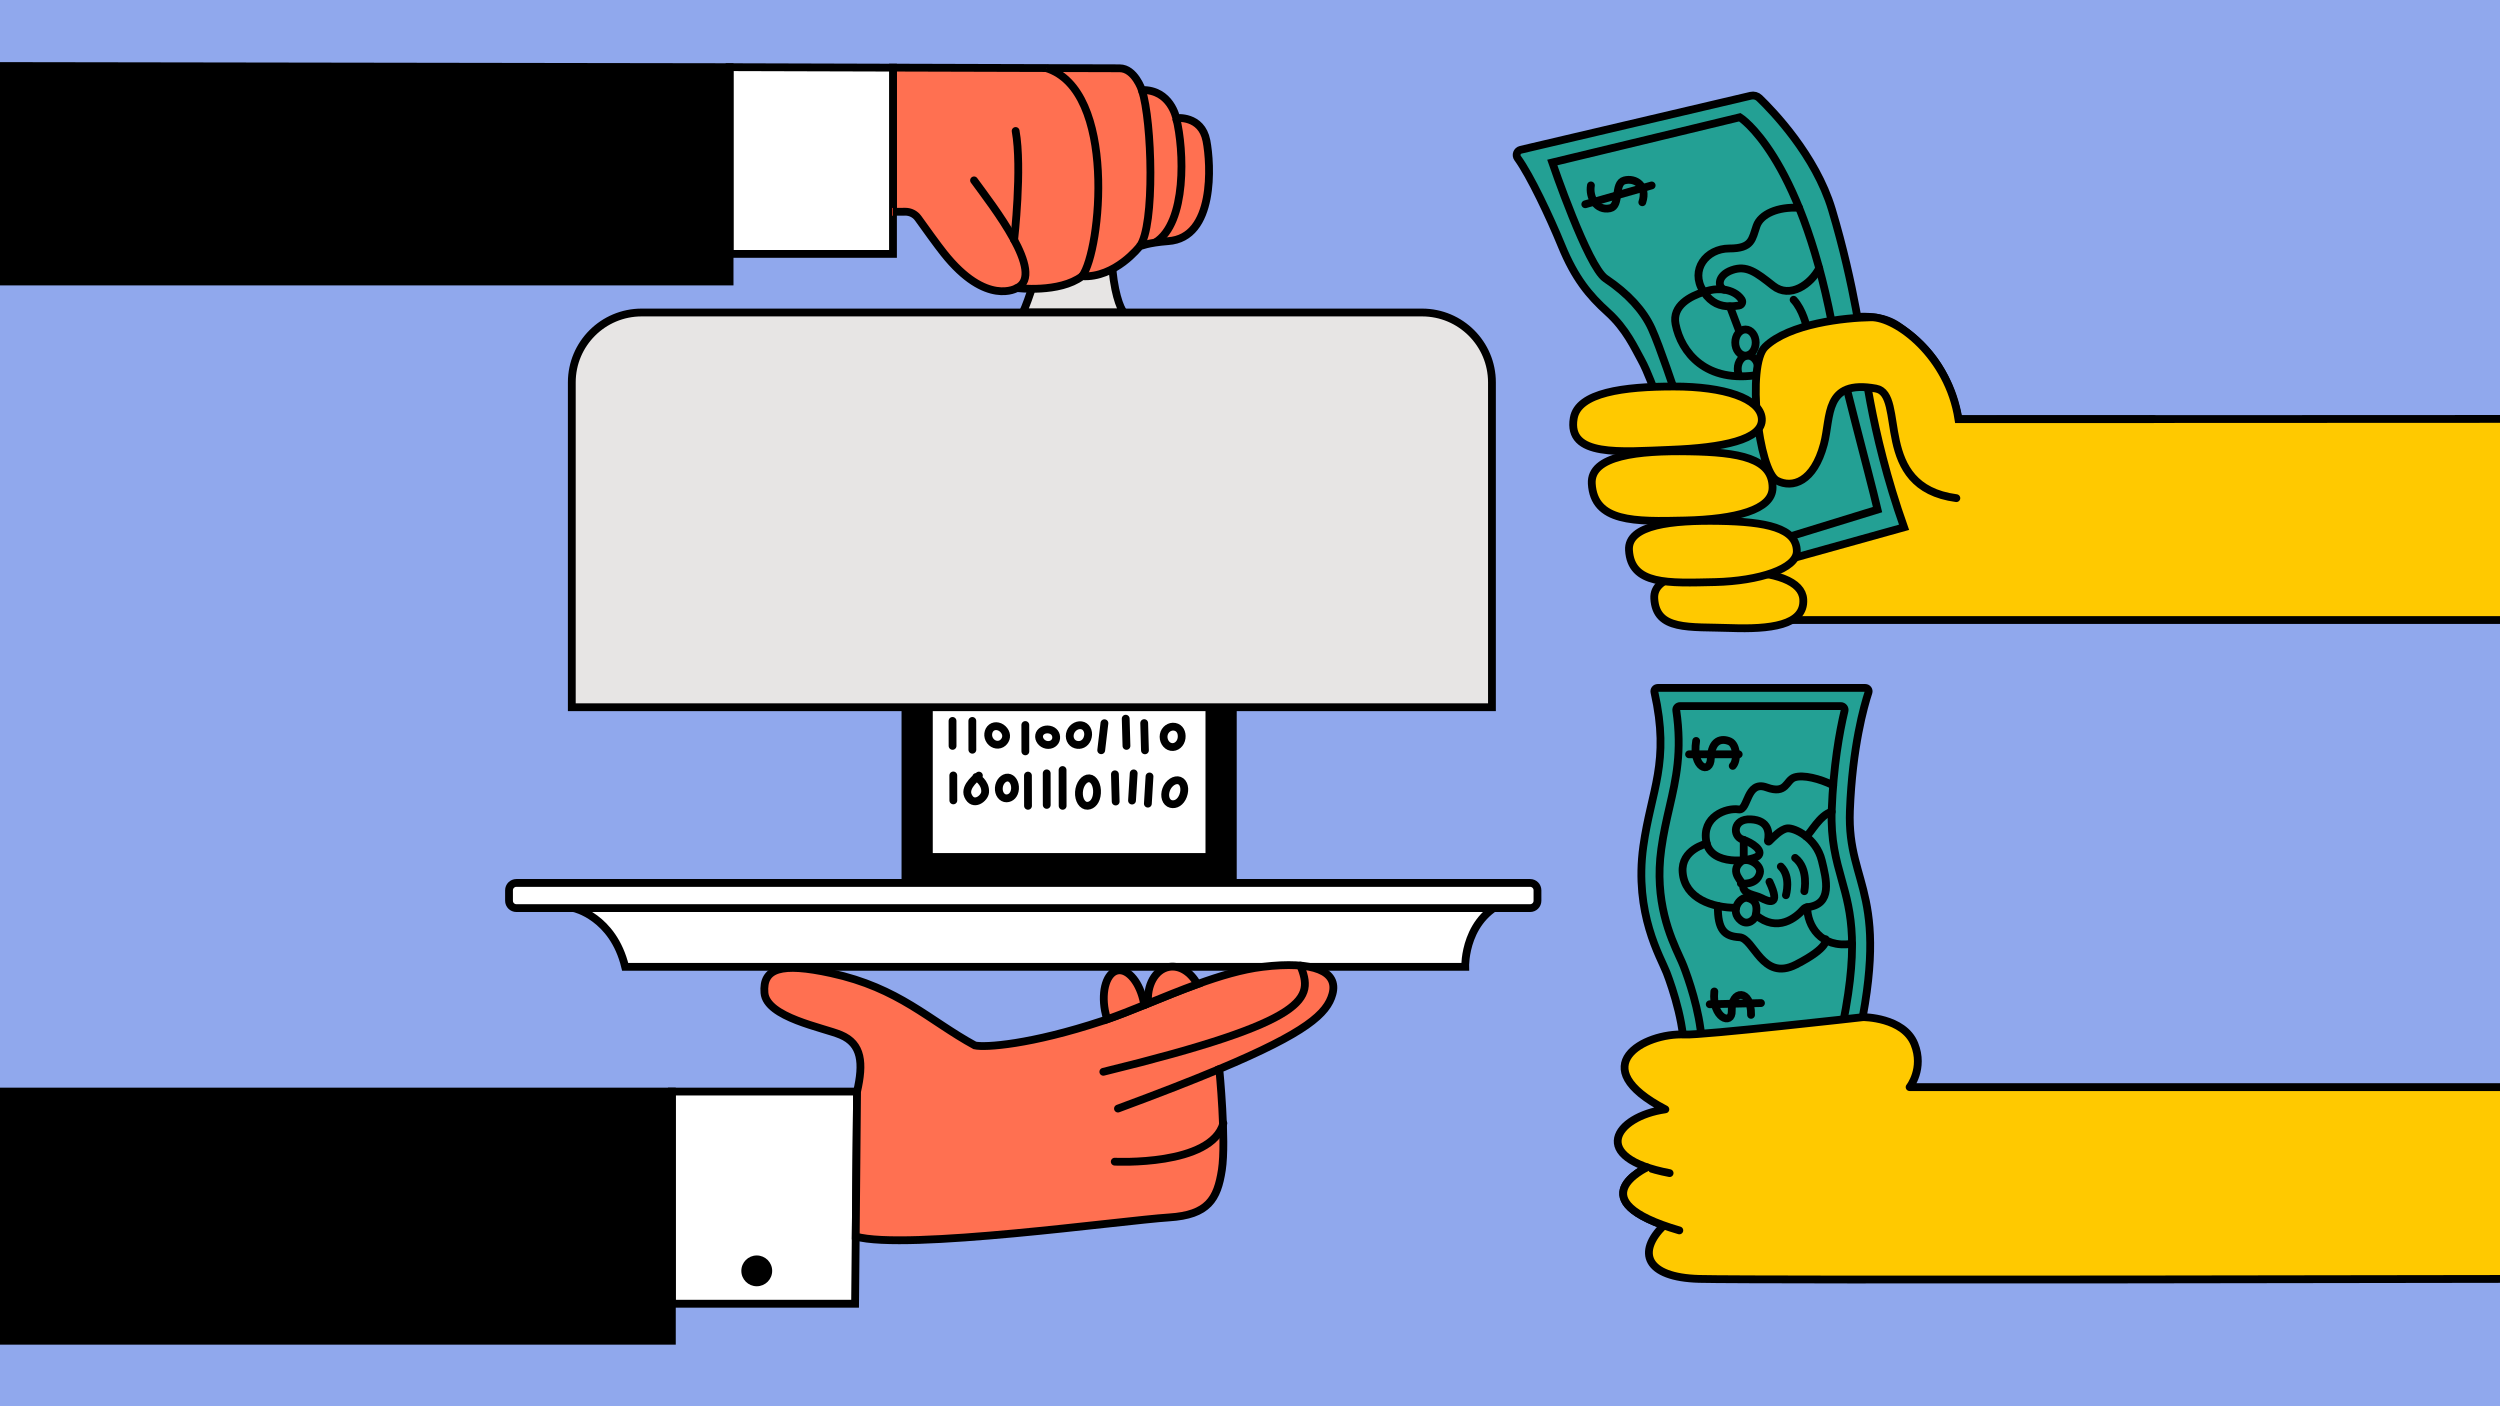 <svg width="640" height="360" viewBox="0 0 640 360" fill="none" xmlns="http://www.w3.org/2000/svg">
<rect x="0" y="0" width="640" height="360" fill="#333333" stroke="none"/>
<g clip-path="url(#clip0_1511_20512)">
<rect width="640" height="360" fill="#90A8ED"/>
<g style="mix-blend-mode:multiply">
<path d="M266.188 64.07C266.037 68.97 263.333 76.688 261.875 80H287.688C286.771 78.896 285.013 74.67 284.562 66.07C284 55.32 280.562 52.383 273.812 52.383C267.062 52.383 266.375 57.945 266.188 64.07Z" fill="#E7E5E4"/>
<path d="M266.188 64.07C266.037 68.97 263.333 76.688 261.875 80H287.688C286.771 78.896 285.013 74.67 284.562 66.07C284 55.32 280.562 52.383 273.812 52.383C267.062 52.383 266.375 57.945 266.188 64.07Z" stroke="black" stroke-width="2" stroke-miterlimit="10"/>
</g>
<path d="M299.017 61.732C293.925 62.109 291.763 63.067 291.763 63.067C291.763 63.067 285.485 71.225 277.022 70.709C271.175 75.11 260.335 73.734 260.335 73.734C260.335 73.734 252.54 78.582 241.618 64.809C240.003 62.783 236.794 58.324 235.05 55.879C234.295 54.816 233.068 54.195 231.76 54.201L228.604 54.224V17.312L286.625 17.481C290.472 17.481 292.332 23.049 292.332 23.049C299.685 22.922 301.115 30.238 301.115 30.238C301.115 30.238 307.567 29.425 308.852 36.044C310.008 42.007 311.107 60.931 299.017 61.732Z" fill="#FF7051" stroke="black" stroke-width="2" stroke-miterlimit="10"/>
<path d="M228.604 17.317V65H186.772V17.195L228.604 17.317Z" fill="white" stroke="black" stroke-width="2" stroke-miterlimit="10"/>
<path d="M186.772 17.193V72.064H0.553L0 16.902L186.772 17.193Z" fill="black" stroke="black" stroke-width="2" stroke-miterlimit="10"/>
<path d="M228.604 54.227H228.401" stroke="#E2442F" stroke-width="2" stroke-miterlimit="10"/>
<path d="M301.115 30.242C303.155 38.365 303.888 57.12 295.721 62.108Z" fill="#FF7051"/>
<path d="M301.115 30.242C303.155 38.365 303.888 57.12 295.721 62.108" stroke="black" stroke-width="2" stroke-miterlimit="10"/>
<path d="M292.333 23.062C294.937 31.035 295.721 57.866 291.763 63.081Z" fill="#FF7051"/>
<path d="M292.333 23.062C294.937 31.035 295.721 57.866 291.763 63.081" stroke="black" stroke-width="2" stroke-miterlimit="10"/>
<path d="M267.827 17.434C286.014 23.054 281.87 64.268 277.022 70.719Z" fill="#FF7051"/>
<path d="M267.827 17.434C286.014 23.054 281.87 64.268 277.022 70.719" stroke="black" stroke-width="2" stroke-miterlimit="10"/>
<path d="M249.355 46.176C254.08 52.691 267.827 70.122 260.335 73.739Z" fill="#FF7051"/>
<path d="M249.355 46.176C254.08 52.691 267.827 70.122 260.335 73.739" stroke="black" stroke-width="2" stroke-miterlimit="10" stroke-linecap="round"/>
<path d="M260.003 33.531C261.724 43.065 259.62 61.408 259.62 61.408Z" fill="#FF7051"/>
<path d="M260.003 33.531C261.724 43.065 259.62 61.408 259.62 61.408" stroke="black" stroke-width="2" stroke-miterlimit="10" stroke-linecap="round"/>
<path d="M316.6 123.297H230.796V226.036H316.6V123.297Z" fill="black"/>
<path d="M308.607 132.863H238.788V218.386H308.607V132.863Z" fill="white"/>
<path d="M248.611 139.858C249.122 141.31 248.39 142.895 247.169 143.33C245.949 143.76 244.542 142.936 244.025 141.484C243.513 140.032 244.17 138.801 245.356 138.273C246.617 137.71 248.099 138.407 248.611 139.858Z" stroke="black" stroke-width="2" stroke-miterlimit="10" stroke-linecap="round" stroke-linejoin="round"/>
<path d="M257.016 163.123C257.527 164.575 256.795 166.16 255.574 166.595C254.354 167.025 252.947 166.2 252.43 164.749C251.918 163.297 252.575 162.066 253.761 161.538C255.016 160.975 256.504 161.677 257.016 163.123Z" stroke="black" stroke-width="2" stroke-miterlimit="10" stroke-linecap="round" stroke-linejoin="round"/>
<path d="M251.383 173.347C251.802 174.537 251.203 175.838 250.198 176.192C249.198 176.546 248.041 175.867 247.617 174.677C247.198 173.486 247.739 172.476 248.71 172.04C249.744 171.582 250.959 172.157 251.383 173.347Z" stroke="black" stroke-width="2" stroke-miterlimit="10" stroke-linecap="round" stroke-linejoin="round"/>
<path d="M263.712 140.742C263.485 142.403 262.09 143.593 260.805 143.419C259.521 143.245 258.666 141.753 258.893 140.092C259.12 138.431 260.282 137.549 261.578 137.613C262.95 137.676 263.938 139.082 263.712 140.742Z" stroke="black" stroke-width="2" stroke-miterlimit="10" stroke-linecap="round" stroke-linejoin="round"/>
<path d="M281.12 140.844C280.975 139.172 282.073 137.703 283.364 137.593C284.654 137.482 285.822 138.742 285.968 140.415C286.113 142.087 285.171 143.202 283.893 143.428C282.533 143.666 281.265 142.517 281.12 140.844Z" stroke="black" stroke-width="2" stroke-miterlimit="10" stroke-linecap="round" stroke-linejoin="round"/>
<path d="M243.618 151.566C242.903 150.05 243.426 148.291 244.594 147.739C245.768 147.187 247.297 147.971 248.012 149.487C248.727 151.002 248.233 152.373 247.111 153.029C245.925 153.726 244.333 153.081 243.618 151.566Z" stroke="black" stroke-width="2" stroke-miterlimit="10" stroke-linecap="round" stroke-linejoin="round"/>
<path d="M257.928 152.187C256.766 150.979 256.708 149.15 257.644 148.25C258.579 147.356 260.277 147.606 261.439 148.819C262.602 150.033 262.567 151.485 261.712 152.46C260.8 153.499 259.091 153.395 257.928 152.187Z" stroke="black" stroke-width="2" stroke-miterlimit="10" stroke-linecap="round" stroke-linejoin="round"/>
<path d="M271.378 152.824C270.477 151.413 270.78 149.602 271.872 148.911C272.965 148.214 274.581 148.801 275.482 150.212C276.383 151.622 276.063 153.045 275.034 153.835C273.942 154.677 272.279 154.241 271.378 152.824Z" stroke="black" stroke-width="2" stroke-miterlimit="10" stroke-linecap="round" stroke-linejoin="round"/>
<path d="M274.128 165.444C273.227 164.033 273.401 162.302 274.36 161.693C275.319 161.083 276.825 161.739 277.726 163.15C278.627 164.561 278.411 165.914 277.516 166.622C276.563 167.372 275.029 166.855 274.128 165.444Z" stroke="black" stroke-width="2" stroke-miterlimit="10" stroke-linecap="round" stroke-linejoin="round"/>
<path d="M278.592 176.614C277.575 175.889 277.261 174.582 277.807 173.816C278.353 173.055 279.615 173.02 280.632 173.746C281.649 174.472 281.835 175.523 281.364 176.336C280.859 177.195 279.603 177.34 278.592 176.614Z" stroke="black" stroke-width="2" stroke-miterlimit="10" stroke-linecap="round" stroke-linejoin="round"/>
<path d="M253.493 189.668C252.662 188.559 252.877 186.979 253.825 186.271C254.772 185.563 256.219 185.882 257.056 186.991C257.893 188.1 257.644 189.349 256.754 190.138C255.807 190.969 254.325 190.777 253.493 189.668Z" stroke="black" stroke-width="2" stroke-miterlimit="10" stroke-linecap="round" stroke-linejoin="round"/>
<path d="M255.702 201.672C255.807 200.15 256.934 198.977 258.039 199.059C259.143 199.134 259.951 200.435 259.841 201.956C259.73 203.477 258.789 204.354 257.684 204.383C256.504 204.412 255.592 203.199 255.702 201.672Z" stroke="black" stroke-width="2" stroke-miterlimit="10" stroke-linecap="round" stroke-linejoin="round"/>
<path d="M267.903 190.678C266.659 190.445 265.828 189.278 266.025 188.239C266.217 187.199 267.385 186.549 268.629 186.781C269.873 187.014 270.483 187.983 270.373 189.034C270.257 190.149 269.146 190.91 267.903 190.678Z" stroke="black" stroke-width="2" stroke-miterlimit="10" stroke-linecap="round" stroke-linejoin="round"/>
<path d="M299.79 191.213C298.482 190.969 297.662 189.477 297.918 188.107C298.174 186.736 299.441 185.819 300.749 186.063C302.057 186.307 302.655 187.549 302.487 188.937C302.307 190.406 301.092 191.457 299.79 191.213Z" stroke="black" stroke-width="2" stroke-miterlimit="10" stroke-linecap="round" stroke-linejoin="round"/>
<path d="M274.04 187.414C274.581 186.038 276.098 185.335 277.249 185.783C278.394 186.23 278.888 187.71 278.353 189.086C277.813 190.463 276.569 190.956 275.389 190.602C274.128 190.23 273.5 188.796 274.04 187.414Z" stroke="black" stroke-width="2" stroke-miterlimit="10" stroke-linecap="round" stroke-linejoin="round"/>
<path d="M276.215 202.756C276.342 200.741 277.604 199.173 278.836 199.249C280.062 199.324 280.958 201.02 280.83 203.035C280.702 205.049 279.644 206.222 278.412 206.286C277.098 206.356 276.087 204.771 276.215 202.756Z" stroke="black" stroke-width="2" stroke-miterlimit="10" stroke-linecap="round" stroke-linejoin="round"/>
<path d="M298.546 202.108C299.18 200.401 300.784 199.408 301.935 199.832C303.091 200.256 303.516 201.992 302.882 203.699C302.249 205.406 300.941 206.12 299.749 205.813C298.482 205.487 297.918 203.821 298.546 202.108Z" stroke="black" stroke-width="2" stroke-miterlimit="10" stroke-linecap="round" stroke-linejoin="round"/>
<path d="M285.445 176.858C284.712 175.935 284.805 174.64 285.544 174.054C286.282 173.467 287.467 173.746 288.2 174.663C288.932 175.587 288.799 176.614 288.113 177.259C287.386 177.944 286.177 177.781 285.445 176.858Z" stroke="black" stroke-width="2" stroke-miterlimit="10" stroke-linecap="round" stroke-linejoin="round"/>
<path d="M286.723 165.648C286.729 163.976 287.805 162.611 288.938 162.617C290.071 162.623 290.99 163.982 290.984 165.654C290.978 167.326 290.071 168.354 288.938 168.464C287.741 168.586 286.718 167.326 286.723 165.648Z" stroke="black" stroke-width="2" stroke-miterlimit="10" stroke-linecap="round" stroke-linejoin="round"/>
<path d="M299.726 164.624C299.732 163.137 300.714 161.924 301.755 161.93C302.795 161.936 303.632 163.143 303.632 164.63C303.626 166.116 302.795 167.028 301.76 167.126C300.656 167.231 299.72 166.116 299.726 164.624Z" stroke="black" stroke-width="2" stroke-miterlimit="10" stroke-linecap="round" stroke-linejoin="round"/>
<path d="M288.909 152.11C288.909 151.048 290.188 149.225 291.618 149.219C293.053 149.213 294.291 151.048 294.291 152.087C294.291 153.759 293.152 154.793 291.722 154.909C290.205 155.043 288.909 153.788 288.909 152.11Z" stroke="black" stroke-width="2" stroke-miterlimit="10" stroke-linecap="round" stroke-linejoin="round"/>
<path d="M251.662 137.383V144.322" stroke="black" stroke-width="2" stroke-miterlimit="10" stroke-linecap="round" stroke-linejoin="round"/>
<path d="M252.877 147.246V154.185" stroke="black" stroke-width="2" stroke-miterlimit="10" stroke-linecap="round" stroke-linejoin="round"/>
<path d="M243.85 160.156V167.095" stroke="black" stroke-width="2" stroke-miterlimit="10" stroke-linecap="round" stroke-linejoin="round"/>
<path d="M244.054 171.191V178.13" stroke="black" stroke-width="2" stroke-miterlimit="10" stroke-linecap="round" stroke-linejoin="round"/>
<path d="M256.725 171.191V178.13" stroke="black" stroke-width="2" stroke-miterlimit="10" stroke-linecap="round" stroke-linejoin="round"/>
<path d="M261.718 172.242L262.148 178.612" stroke="black" stroke-width="2" stroke-miterlimit="10" stroke-linecap="round" stroke-linejoin="round"/>
<path d="M267.42 171.367L267.426 177.76" stroke="black" stroke-width="2" stroke-miterlimit="10" stroke-linecap="round" stroke-linejoin="round"/>
<path d="M243.845 184.555L243.856 190.948" stroke="black" stroke-width="2" stroke-miterlimit="10" stroke-linecap="round" stroke-linejoin="round"/>
<path d="M244.042 198.516L244.054 204.903" stroke="black" stroke-width="2" stroke-miterlimit="10" stroke-linecap="round" stroke-linejoin="round"/>
<path d="M263.154 198.551L263.171 206.291" stroke="black" stroke-width="2" stroke-miterlimit="10" stroke-linecap="round" stroke-linejoin="round"/>
<path d="M267.955 197.977L267.966 206.059" stroke="black" stroke-width="2" stroke-miterlimit="10" stroke-linecap="round" stroke-linejoin="round"/>
<path d="M272.018 197.125L272.035 206.293" stroke="black" stroke-width="2" stroke-miterlimit="10" stroke-linecap="round" stroke-linejoin="round"/>
<path d="M248.913 184.555L248.925 191.935" stroke="black" stroke-width="2" stroke-miterlimit="10" stroke-linecap="round" stroke-linejoin="round"/>
<path d="M262.479 185.602L262.491 192.349" stroke="black" stroke-width="2" stroke-miterlimit="10" stroke-linecap="round" stroke-linejoin="round"/>
<path d="M272.111 172.816L272.215 177.926" stroke="black" stroke-width="2" stroke-miterlimit="10" stroke-linecap="round" stroke-linejoin="round"/>
<path d="M282.73 185.141L281.911 192.062" stroke="black" stroke-width="2" stroke-miterlimit="10" stroke-linecap="round" stroke-linejoin="round"/>
<path d="M288.182 183.984L288.374 190.952" stroke="black" stroke-width="2" stroke-miterlimit="10" stroke-linecap="round" stroke-linejoin="round"/>
<path d="M285.421 198.219L285.613 205.192" stroke="black" stroke-width="2" stroke-miterlimit="10" stroke-linecap="round" stroke-linejoin="round"/>
<path d="M290.223 197.984L289.798 204.946" stroke="black" stroke-width="2" stroke-miterlimit="10" stroke-linecap="round" stroke-linejoin="round"/>
<path d="M294.274 198.773L293.855 205.735" stroke="black" stroke-width="2" stroke-miterlimit="10" stroke-linecap="round" stroke-linejoin="round"/>
<path d="M292.914 185.117L293.106 192.085" stroke="black" stroke-width="2" stroke-miterlimit="10" stroke-linecap="round" stroke-linejoin="round"/>
<path d="M293.007 172.594L293.111 177.703" stroke="black" stroke-width="2" stroke-miterlimit="10" stroke-linecap="round" stroke-linejoin="round"/>
<path d="M302.917 172.258L303.022 177.368" stroke="black" stroke-width="2" stroke-miterlimit="10" stroke-linecap="round" stroke-linejoin="round"/>
<path d="M298.337 172.086L298.441 178.612" stroke="black" stroke-width="2" stroke-miterlimit="10" stroke-linecap="round" stroke-linejoin="round"/>
<path d="M247.588 160.562L247.884 167.495" stroke="black" stroke-width="2" stroke-miterlimit="10" stroke-linecap="round" stroke-linejoin="round"/>
<path d="M262.352 159.887L262.311 166.825" stroke="black" stroke-width="2" stroke-miterlimit="10" stroke-linecap="round" stroke-linejoin="round"/>
<path d="M268.827 160.555L268.78 167.493" stroke="black" stroke-width="2" stroke-miterlimit="10" stroke-linecap="round" stroke-linejoin="round"/>
<path d="M282.091 161.465L282.05 168.404" stroke="black" stroke-width="2" stroke-miterlimit="10" stroke-linecap="round" stroke-linejoin="round"/>
<path d="M295.983 161.188L295.936 168.777" stroke="black" stroke-width="2" stroke-miterlimit="10" stroke-linecap="round" stroke-linejoin="round"/>
<path d="M267.443 147.246V154.185" stroke="black" stroke-width="2" stroke-miterlimit="10" stroke-linecap="round" stroke-linejoin="round"/>
<path d="M255.499 137.383V144.322" stroke="black" stroke-width="2" stroke-miterlimit="10" stroke-linecap="round" stroke-linejoin="round"/>
<path d="M268.385 137.383V144.322" stroke="black" stroke-width="2" stroke-miterlimit="10" stroke-linecap="round" stroke-linejoin="round"/>
<path d="M272.779 137.383V144.322" stroke="black" stroke-width="2" stroke-miterlimit="10" stroke-linecap="round" stroke-linejoin="round"/>
<path d="M277.58 137.383V144.322" stroke="black" stroke-width="2" stroke-miterlimit="10" stroke-linecap="round" stroke-linejoin="round"/>
<path d="M279.749 147.328V154.267" stroke="black" stroke-width="2" stroke-miterlimit="10" stroke-linecap="round" stroke-linejoin="round"/>
<path d="M285.026 147.582V154.521" stroke="black" stroke-width="2" stroke-miterlimit="10" stroke-linecap="round" stroke-linejoin="round"/>
<path d="M298.203 147.582V154.521" stroke="black" stroke-width="2" stroke-miterlimit="10" stroke-linecap="round" stroke-linejoin="round"/>
<path d="M302.597 147.586L302.993 154.513" stroke="black" stroke-width="2" stroke-miterlimit="10" stroke-linecap="round" stroke-linejoin="round"/>
<path d="M296.256 137.383V144.322" stroke="black" stroke-width="2" stroke-miterlimit="10" stroke-linecap="round" stroke-linejoin="round"/>
<path d="M250.599 198.551C250.599 198.551 246.716 201.233 247.809 203.701C249.117 206.657 252.064 204.409 252.191 202.801C252.389 200.299 249.901 198.905 249.901 198.905" stroke="black" stroke-width="2" stroke-miterlimit="10" stroke-linecap="round" stroke-linejoin="round"/>
<path d="M291.809 137.555C291.809 137.555 287.927 140.237 289.019 142.705C290.327 145.66 293.274 143.413 293.402 141.805C293.6 139.302 291.112 137.909 291.112 137.909" stroke="black" stroke-width="2" stroke-miterlimit="10" stroke-linecap="round" stroke-linejoin="round"/>
<path d="M303.179 142.804C304.62 142.804 305.788 141.826 305.788 140.621C305.788 139.415 304.62 138.438 303.179 138.438C301.737 138.438 300.569 139.415 300.569 140.621C300.569 141.826 301.737 142.804 303.179 142.804Z" stroke="black" stroke-width="2" stroke-miterlimit="10" stroke-linecap="round" stroke-linejoin="round"/>
<path d="M375.091 247.515H160.046C156.93 234.642 146.91 232.482 146.91 232.482L147.927 230.258H386.937C374.696 234.171 375.091 247.515 375.091 247.515Z" fill="white" stroke="black" stroke-width="2" stroke-miterlimit="10"/>
<path d="M391.709 232.476H132.192C131.152 232.476 130.309 231.634 130.309 230.595V227.913C130.309 226.873 131.152 226.031 132.192 226.031H391.709C392.749 226.031 393.592 226.873 393.592 227.913V230.595C393.592 231.634 392.749 232.476 391.709 232.476Z" fill="white" stroke="black" stroke-width="2" stroke-miterlimit="10"/>
<path d="M219.409 279.441L219.066 316.545L218.903 333.755H171.996V279.441H219.409Z" fill="white" stroke="black" stroke-width="2" stroke-miterlimit="10"/>
<path d="M171.996 279.441H0V343.231H171.996V279.441Z" fill="black" stroke="black" stroke-width="2" stroke-miterlimit="10"/>
<path d="M193.729 329.284C195.909 329.284 197.676 327.518 197.676 325.341C197.676 323.164 195.909 321.398 193.729 321.398C191.55 321.398 189.783 323.164 189.783 325.341C189.783 327.518 191.55 329.284 193.729 329.284Z" fill="black"/>
<g style="mix-blend-mode:darken">
<path d="M364.041 80H164.277C154.39 80 146.381 88.007 146.381 97.878V181.055H381.938V97.878C381.938 88.007 373.923 80 364.041 80Z" fill="#E7E5E4"/>
<path d="M364.041 80H164.277C154.39 80 146.381 88.007 146.381 97.878V181.055H381.938V97.878C381.938 88.007 373.923 80 364.041 80Z" stroke="black" stroke-width="2" stroke-miterlimit="10"/>
</g>
<path d="M341.099 254.492C339.733 259.473 334.496 264.304 312.141 273.682C312.141 273.682 313.949 292.036 312.798 299.503C311.653 306.97 309.27 311.029 299.29 311.662C287.485 312.411 231.824 320.192 219.066 316.545L219.409 279.442C221.071 272.184 220.676 267.225 215.224 264.932C210.771 263.056 196.211 260.472 195.7 254.172C195.194 247.872 199.902 246.322 212.765 249.126C230.197 252.924 237.8 261.221 249.552 267.626C252.203 268.218 263.828 267.428 282.236 261.349C282.631 261.215 283.032 261.082 283.445 260.937C286.375 259.921 289.577 258.649 292.937 257.29C293.262 257.157 293.588 257.023 293.919 256.89C297.982 255.241 302.254 253.493 306.527 251.943C312.258 249.864 317.989 248.151 323.22 247.512C336.362 245.921 342.698 248.668 341.099 254.492Z" fill="#FF7051" stroke="black" stroke-width="2" stroke-miterlimit="10" stroke-linecap="round"/>
<path d="M312.141 273.688C305.254 276.579 296.732 279.9 286.2 283.797" stroke="black" stroke-width="2" stroke-miterlimit="10" stroke-linecap="round"/>
<path d="M332.909 247.191C336.17 255.489 336.037 261.289 282.451 274.383" stroke="black" stroke-width="2" stroke-miterlimit="10" stroke-linecap="round"/>
<path d="M313.182 287.559C310.136 298.614 285.375 297.389 285.375 297.389" stroke="black" stroke-width="2" stroke-miterlimit="10" stroke-linecap="round"/>
<path d="M292.937 257.287C289.577 258.646 286.375 259.918 283.445 260.934C283.207 260.22 283.015 259.471 282.864 258.681C281.899 253.542 283.352 248.955 286.107 248.438C288.868 247.922 291.885 251.667 292.856 256.805C292.885 256.974 292.914 257.131 292.937 257.287Z" fill="#FF7051" stroke="black" stroke-width="2" stroke-miterlimit="10" stroke-linecap="round"/>
<path d="M306.527 251.944C302.254 253.495 297.982 255.242 293.919 256.892C293.512 252.252 295.721 248.199 299.197 247.543C302.004 247.015 304.853 248.855 306.527 251.944Z" fill="#FF7051" stroke="black" stroke-width="2" stroke-miterlimit="10" stroke-linecap="round"/>
<path d="M549.193 158.731H459.25L455.361 153.529L448.95 136.028L441.749 125.257L450.374 100.934C450.374 100.934 447.887 88.467 458.529 85.018C469.172 81.569 479.379 78.991 485.865 83.422C492.294 87.811 498.746 94.111 501.362 107.304L647 107.24V158.731H549.193Z" fill="#FFC900" stroke="black" stroke-width="2" stroke-miterlimit="10"/>
<path d="M389.314 38.346L448.206 24.509C448.991 24.323 449.81 24.55 450.392 25.107C453.705 28.295 464.783 39.71 468.963 53.617C474.868 73.272 476.833 89.762 476.833 89.762C476.833 89.762 478.582 109.986 487.435 134.988L455.821 143.791L436.663 136.208L429.711 123.196L423.741 100.585C423.741 100.585 421.765 95.005 420.132 92.09C418.499 89.175 416.33 84.211 411.576 79.926C406.827 75.641 403.183 71.263 399.73 62.82C396.748 55.539 391.755 44.942 388.518 40.488C387.942 39.693 388.361 38.572 389.314 38.346Z" fill="#23A094" stroke="black" stroke-width="2" stroke-miterlimit="10" stroke-linecap="round"/>
<path d="M397.382 41.605L445.405 30.016C445.405 30.016 460.587 39.468 468.951 82.668C471.619 96.447 478.373 120.712 480.652 130.456L453.775 138.724L445.439 137.586L434.727 119.029L428.967 100.895C428.967 100.895 424.939 88.742 422.829 84.12C420.719 79.498 416.761 75.161 411.024 71.317C406.455 68.245 397.382 41.605 397.382 41.605Z" fill="#23A094" stroke="black" stroke-width="2" stroke-miterlimit="10" stroke-linecap="round"/>
<path d="M405.833 52.292L422.823 47.473" stroke="black" stroke-width="2" stroke-miterlimit="10" stroke-linecap="round"/>
<path d="M420.428 51.78C421.841 47.466 418.621 45.463 415.854 46.183C413.081 46.903 414.959 52.727 412.18 53.313C408.629 54.068 406.757 50.433 407.275 47.466" stroke="black" stroke-width="2" stroke-miterlimit="10" stroke-linecap="round"/>
<path d="M450.479 95.907C436.622 98.335 430.35 90.084 428.949 83C428.002 78.221 432.786 75.794 436.169 74.737C436.791 74.54 437.366 74.389 437.848 74.278C438.941 74.029 440.191 73.971 441.394 74.151C443.173 74.418 444.864 75.207 445.852 76.694C446.247 77.292 445.916 78.099 445.201 78.209C444.428 78.325 443.643 78.418 442.853 78.424C440.493 78.436 438.133 77.687 436.169 74.737C436.122 74.662 436.07 74.586 436.023 74.511C432.606 69.128 436.791 63.612 442.69 63.612C448.59 63.612 448.497 61.22 449.688 57.834C450.758 54.798 455.123 52.87 460.569 53.201" stroke="black" stroke-width="2" stroke-miterlimit="10" stroke-linecap="round"/>
<path d="M442.853 78.426L445.271 84.836" stroke="black" stroke-width="2" stroke-miterlimit="10" stroke-linecap="round"/>
<path d="M446.84 91.044C448.285 91.044 449.456 89.544 449.456 87.694C449.456 85.844 448.285 84.344 446.84 84.344C445.396 84.344 444.225 85.844 444.225 87.694C444.225 89.544 445.396 91.044 446.84 91.044Z" stroke="black" stroke-width="2" stroke-miterlimit="10" stroke-linecap="round"/>
<path d="M445.271 96.203C445.009 95.68 444.858 95.059 444.858 94.397C444.858 92.545 446.032 91.047 447.474 91.047C448.921 91.047 450.089 92.545 450.089 94.397C450.089 94.955 449.985 95.483 449.793 95.948" stroke="black" stroke-width="2" stroke-miterlimit="10" stroke-linecap="round"/>
<path d="M465.719 68.672C463.609 72.719 458.273 76.586 453.914 73.143C449.555 69.7 447.113 67.812 443.364 69.154C439.615 70.495 439.691 73.497 441.388 74.159" stroke="black" stroke-width="2" stroke-miterlimit="10" stroke-linecap="round"/>
<path d="M459.163 76.742C461.575 79.309 462.511 83.739 462.511 83.739" stroke="black" stroke-width="2" stroke-miterlimit="10" stroke-linecap="round"/>
<path d="M478.943 81.043C478.943 81.043 463.063 81.444 454.891 86.542C446.718 91.64 449.915 104.455 450.572 112.183C451.229 119.911 454.362 125.979 459.494 123.627C464.627 121.282 466.132 117.606 467.51 110.824C468.887 104.042 467.847 98.439 478.135 99.182C482.802 99.734 483.872 102.382 483.959 104.977C484.046 107.573 489.533 106.394 489.533 106.394L491.364 101.04L487.179 91.047L478.943 81.043Z" fill="#23A094"/>
<path d="M551.337 107.302H501.367C498.862 91.12 485.464 81.109 478.978 81.22C472.316 81.33 458.041 82.822 451.868 88.803C447.09 93.431 450.177 120.605 454.914 123.055C458.872 125.105 464.33 123.392 466.922 113.695C468.794 106.681 466.934 97.048 480.245 99.475C488.19 100.921 479.117 124.652 500.827 127.526" fill="#FFC900"/>
<path d="M551.337 107.302H501.367C498.862 91.12 485.464 81.109 478.978 81.22C472.316 81.33 458.041 82.822 451.868 88.803C447.09 93.431 450.177 120.605 454.914 123.055C458.872 125.105 464.33 123.392 466.922 113.695C468.794 106.681 466.934 97.048 480.245 99.475C488.19 100.921 479.117 124.652 500.827 127.526" stroke="black" stroke-width="2" stroke-miterlimit="10" stroke-linecap="round"/>
<path d="M451.025 107.167C451.432 112.614 440.656 114.652 427.827 115.145C414.883 115.639 401.136 117.073 402.88 107.045C404.019 100.478 415.685 98.945 428.525 98.945C441.365 98.945 450.636 101.965 451.025 107.167Z" fill="#FFC900" stroke="black" stroke-width="2" stroke-miterlimit="10"/>
<path d="M453.78 124.837C453.786 130.545 444.23 132.937 431.396 133.251C418.44 133.57 408.059 133.709 407.495 123.821C407.083 116.563 419.562 115.326 432.396 115.547C445.23 115.762 453.774 117.289 453.78 124.837Z" fill="#FFC900" stroke="black" stroke-width="2" stroke-miterlimit="10"/>
<path d="M461.639 153.449C462.046 160.184 452.943 161.125 443.068 160.777C432.39 160.399 423.951 161.537 423.491 153.211C423.148 147.102 433.442 146.057 444.027 146.237C454.611 146.417 461.354 148.81 461.639 153.449Z" fill="#FFC900" stroke="black" stroke-width="2" stroke-miterlimit="10"/>
<path d="M459.988 141.138C459.988 145.592 450.246 148.751 439.08 149.012C427.049 149.291 417.551 149.813 417.022 140.848C416.633 134.269 428.229 133.155 440.15 133.358C452.071 133.561 459.988 135.152 459.988 141.138Z" fill="#FFC900" stroke="black" stroke-width="2" stroke-miterlimit="10"/>
<path d="M424.381 176.109H477.501C478.094 176.109 478.518 176.684 478.332 177.247C477.234 180.58 474.2 191.148 473.572 207.54C472.805 227.531 484.947 228.147 474.537 271.149C474.444 271.538 474.089 271.823 473.688 271.823H431.716C431.181 271.823 430.78 271.353 430.856 270.83C431.879 263.909 428.101 252.755 426.659 249.015C425.148 245.09 418.307 233.855 420.684 216.685C422.689 202.238 427.601 195.276 423.532 177.184C423.41 176.632 423.817 176.109 424.381 176.109Z" fill="#23A094" stroke="black" stroke-width="2" stroke-miterlimit="10" stroke-linecap="round"/>
<path d="M436.587 267.169C436.064 267.169 435.645 266.763 435.61 266.24C435.128 258.669 432.135 250.273 431.001 247.335C430.734 246.638 430.373 245.854 429.961 244.948C427.682 239.966 423.439 230.693 425.293 217.315C425.84 213.384 426.619 209.987 427.374 206.713C429.054 199.42 430.658 192.458 429.13 181.884C429.042 181.292 429.496 180.758 430.094 180.758H471.247C471.88 180.758 472.345 181.344 472.2 181.96C470.869 187.557 469.352 196.162 468.922 207.363C468.625 215.039 470.079 220.213 471.479 225.212C473.845 233.637 476.281 242.329 470.863 266.409C470.764 266.856 470.363 267.175 469.904 267.175H436.587V267.169Z" fill="#23A094" stroke="black" stroke-width="2" stroke-miterlimit="10" stroke-linecap="round"/>
<path d="M432.402 193.105H445.108" stroke="black" stroke-width="2" stroke-miterlimit="10" stroke-linecap="round"/>
<path d="M443.579 196.067C444.899 194.656 444.626 190.609 442.83 189.808C440.778 188.891 438.092 189.39 437.97 194.146C437.866 198.355 433.082 196.706 434.215 189.68" stroke="black" stroke-width="2" stroke-miterlimit="10" stroke-linecap="round"/>
<path d="M469.294 201.035C465.859 199.334 461.633 198.277 459.395 199.009C457.157 199.74 457.442 203.474 452.24 201.569C447.038 199.665 447.573 207.62 445.108 207.213C441.987 206.708 435.535 209.037 436.831 215.58C438.063 221.776 448.084 220.539 449.996 219.186C451.63 217.793 448.479 215.662 446.096 214.924C443.492 214.117 443.579 209.53 448.177 209.751C453.013 209.983 452.943 213.449 452.583 215.249C452.554 215.412 452.74 215.522 452.856 215.406C453.885 214.39 455.896 212.253 457.559 212.062C459.291 211.864 464.935 214.402 466.376 220.284C467.585 225.219 469.201 231.548 462.644 232.251C462.278 232.291 461.935 232.471 461.691 232.75C459.843 234.875 455.053 238.87 449.479 234.237C449.996 231.734 449.404 230.398 447.41 229.882C445.439 229.365 442.679 233.313 445.678 235.659C447.515 237.093 449.386 235.253 449.479 234.237" stroke="black" stroke-width="2" stroke-miterlimit="10" stroke-linecap="round"/>
<path d="M444.44 232.405C438.505 232.411 431.298 230.088 430.757 223.312C430.286 217.442 436.924 215.961 436.924 215.961" stroke="black" stroke-width="2" stroke-miterlimit="10" stroke-linecap="round"/>
<path d="M439.772 231.914C439.708 238.179 441.539 239.701 445.294 239.933C449.049 240.171 451.112 251.36 459.779 246.93C468.439 242.499 467.358 240.438 467.358 240.438" stroke="black" stroke-width="2" stroke-miterlimit="10" stroke-linecap="round"/>
<path d="M462.65 232.254C462.656 236.876 466.039 242.88 474.13 241.596" stroke="black" stroke-width="2" stroke-miterlimit="10" stroke-linecap="round"/>
<path d="M468.91 207.809C465.882 208.645 463.545 213.261 462.395 214.132" stroke="black" stroke-width="2" stroke-miterlimit="10" stroke-linecap="round"/>
<path d="M459.552 219.617C463.098 222.387 461.912 228.147 461.912 228.147" stroke="black" stroke-width="2" stroke-miterlimit="10" stroke-linecap="round"/>
<path d="M455.89 221.836C458.576 224.443 457.198 229.175 457.198 229.175" stroke="black" stroke-width="2" stroke-miterlimit="10" stroke-linecap="round"/>
<path d="M452.978 225.738C456.041 232.253 452.647 230.79 450.944 229.902C449.247 229.013 446.137 228.978 446.236 226.702C446.276 225.814 442.615 223.3 445.591 220.646C447.23 219.183 451.048 221.349 450.525 223.503C449.717 226.818 445.66 226.162 445.66 226.162" stroke="black" stroke-width="2" stroke-miterlimit="10" stroke-linecap="round"/>
<path d="M446.398 215.023V220.185" stroke="black" stroke-width="2" stroke-miterlimit="10" stroke-linecap="round"/>
<path d="M438.865 253.82C438.18 260.701 443.486 262.634 443.329 258.756C443.12 253.373 448.375 253.007 448.27 259.807" stroke="black" stroke-width="2" stroke-miterlimit="10" stroke-linecap="round"/>
<path d="M437.691 257.091L450.81 256.789" stroke="black" stroke-width="2" stroke-miterlimit="10" stroke-linecap="round"/>
<path d="M645 278.311V327.405C645 327.405 448.648 327.788 434.96 327.405C426.212 327.161 422.12 324.432 422.12 320.704C422.12 318.602 423.428 316.181 425.939 313.707C405.386 306.368 421.626 298.843 421.626 298.843C408.17 294.215 414.726 285.656 426.334 284.002C405.264 273.016 420.864 264.324 431.304 264.852C435.739 265.073 476.961 260.398 476.961 260.398C476.961 260.398 487.33 260.398 490.097 267.291C492.62 273.573 488.859 278.311 488.859 278.311H645Z" fill="#FFC900"/>
<path d="M421.626 298.844C421.626 298.844 403.427 307.269 429.903 314.98Z" fill="#FFC900"/>
<path d="M421.626 298.844C421.626 298.844 403.427 307.269 429.903 314.98" stroke="black" stroke-width="2" stroke-miterlimit="10" stroke-linecap="round"/>
<path d="M425.939 313.702C418.976 320.553 421.272 327.016 434.96 327.399C448.649 327.782 644.001 327.399 644.001 327.399V278.305H488.859C488.859 278.305 492.626 273.567 490.097 267.279C487.331 260.387 476.961 260.387 476.961 260.387C476.961 260.387 435.739 265.067 431.304 264.84C420.865 264.312 405.264 273.004 426.334 283.99C413.32 285.848 406.659 296.369 427.421 300.318" fill="#FFC900"/>
<path d="M425.939 313.702C418.976 320.553 421.272 327.016 434.96 327.399C448.649 327.782 644.001 327.399 644.001 327.399V278.305H488.859C488.859 278.305 492.626 273.567 490.097 267.279C487.331 260.387 476.961 260.387 476.961 260.387C476.961 260.387 435.739 265.067 431.304 264.84C420.865 264.312 405.264 273.004 426.334 283.99C413.32 285.848 406.659 296.369 427.421 300.318" stroke="black" stroke-width="2" stroke-miterlimit="10" stroke-linecap="round" stroke-linejoin="round"/>
<path d="M421.632 298.848C421.632 298.848 403.433 307.273 429.909 314.984Z" fill="#FFC900"/>
<path d="M421.632 298.848C421.632 298.848 403.433 307.273 429.909 314.984" stroke="black" stroke-width="2" stroke-miterlimit="10" stroke-linecap="round"/>
</g>
<defs>
<clipPath id="clip0_1511_20512">
<rect width="640" height="360" fill="white"/>
</clipPath>
</defs>
</svg>
